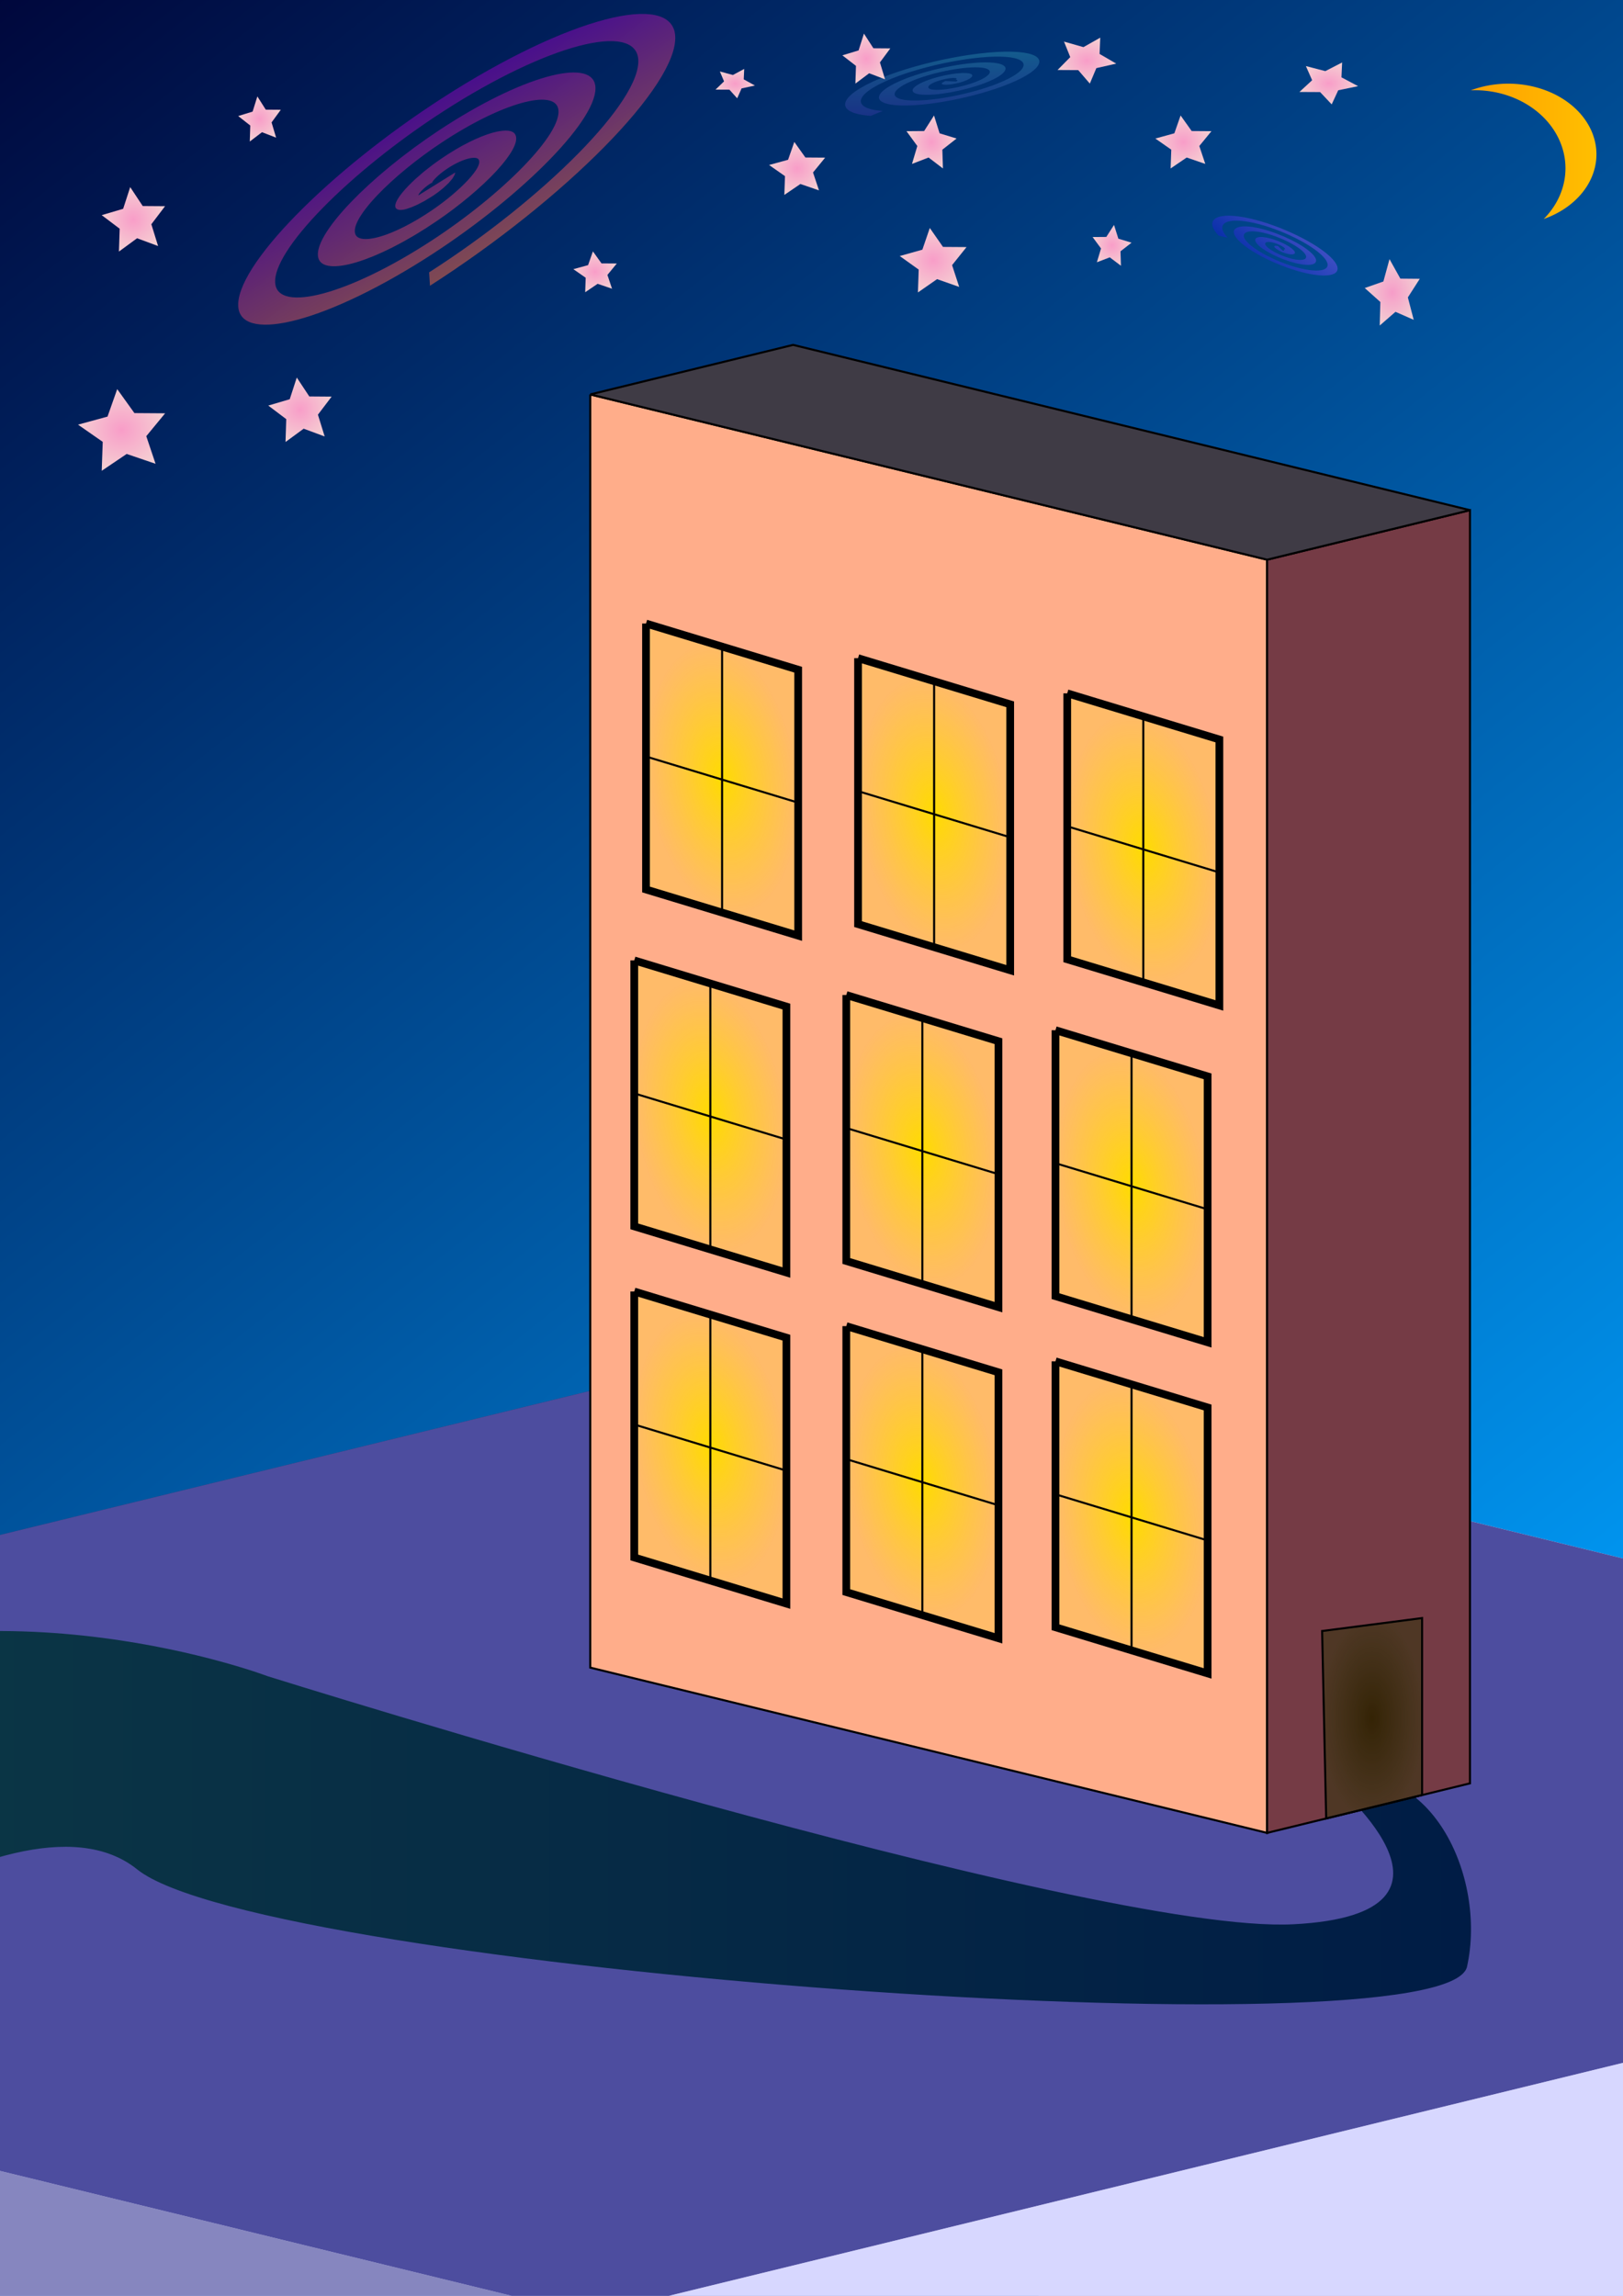 <?xml version="1.0" encoding="UTF-8" standalone="no"?>
<!-- Created with Inkscape (http://www.inkscape.org/) -->

<svg
   width="210mm"
   height="297mm"
   viewBox="0 0 210 297"
   version="1.1"
   id="svg1"
   inkscape:export-filename="базовый_пример.png"
   inkscape:export-xdpi="120.95238"
   inkscape:export-ydpi="120.95238"
   inkscape:version="1.3-dev (16dd9440, 2022-11-20)"
   sodipodi:docname="базовый_рисунок.svg"
   xmlns:inkscape="http://www.inkscape.org/namespaces/inkscape"
   xmlns:sodipodi="http://sodipodi.sourceforge.net/DTD/sodipodi-0.dtd"
   xmlns:xlink="http://www.w3.org/1999/xlink"
   xmlns="http://www.w3.org/2000/svg"
   xmlns:svg="http://www.w3.org/2000/svg">
  <sodipodi:namedview
     id="namedview1"
     pagecolor="#ffffff"
     bordercolor="#000000"
     borderopacity="0.25"
     inkscape:showpageshadow="2"
     inkscape:pageopacity="0.0"
     inkscape:pagecheckerboard="0"
     inkscape:deskcolor="#d1d1d1"
     inkscape:document-units="mm"
     inkscape:zoom="0.53165938"
     inkscape:cx="63.010268"
     inkscape:cy="610.35319"
     inkscape:window-width="1920"
     inkscape:window-height="1017"
     inkscape:window-x="-8"
     inkscape:window-y="-8"
     inkscape:window-maximized="1"
     inkscape:current-layer="layer1" />
  <defs
     id="defs1">
    <linearGradient
       inkscape:collect="always"
       id="linearGradient190">
      <stop
         style="stop-color:#2f2100;stop-opacity:0.93;"
         offset="0"
         id="stop189" />
      <stop
         style="stop-color:#33340d;stop-opacity:0.586;"
         offset="1"
         id="stop190" />
    </linearGradient>
    <linearGradient
       inkscape:collect="always"
       id="linearGradient188">
      <stop
         style="stop-color:#0d3b45;stop-opacity:1;"
         offset="0"
         id="stop187" />
      <stop
         style="stop-color:#001c45;stop-opacity:1;"
         offset="1"
         id="stop188" />
    </linearGradient>
    <pattern
       inkscape:collect="always"
       xlink:href="#Bricks"
       id="pattern183"
       patternTransform="matrix(0.243,0.061,-0.061,0.243,-2.28,2.039)"
       x="0"
       y="0"
       preserveAspectRatio="none" />
    <pattern
       inkscape:collect="always"
       xlink:href="#Bricks"
       id="pattern162"
       patternTransform="scale(0.25)"
       x="0"
       y="0"
       preserveAspectRatio="none" />
    <pattern
       patternUnits="userSpaceOnUse"
       width="100"
       height="100"
       id="Bricks"
       patternTransform="scale(0.25,0.25)"
       inkscape:collect="always"
       inkscape:isstock="true"
       inkscape:label="Bricks">
      <g
   id="g13367">
        <rect
   style="fill:none;stroke:none;stroke-width:0"
   id="rect13349"
   width="100"
   height="100"
   x="0"
   y="0" />

        <rect
   style="fill-opacity:1;stroke-width:0"
   id="rect13351"
   width="40"
   height="40"
   x="0"
   y="60" />

        <rect
   style="fill-opacity:1;stroke-width:0"
   id="rect13353"
   width="90"
   height="40"
   x="0"
   y="10" />

        <rect
   style="fill-opacity:1;stroke-width:0"
   id="rect13355"
   width="50"
   height="40"
   x="50"
   y="60" />

      </g>

    </pattern>
    <linearGradient
       inkscape:collect="always"
       id="linearGradient153">
      <stop
         style="stop-color:#ffdb00;stop-opacity:1;"
         offset="0"
         id="stop152" />
      <stop
         style="stop-color:#ffbf5e;stop-opacity:0.758;"
         offset="1"
         id="stop153" />
    </linearGradient>
    <linearGradient
       inkscape:collect="always"
       id="linearGradient149">
      <stop
         style="stop-color:#ffa000;stop-opacity:1;"
         offset="0"
         id="stop148" />
      <stop
         style="stop-color:#ffbf00;stop-opacity:1;"
         offset="1"
         id="stop149" />
    </linearGradient>
    <linearGradient
       inkscape:collect="always"
       id="linearGradient147">
      <stop
         style="stop-color:#7a53f6;stop-opacity:1;"
         offset="0"
         id="stop146" />
      <stop
         style="stop-color:#141ece;stop-opacity:1;"
         offset="1"
         id="stop147" />
    </linearGradient>
    <linearGradient
       inkscape:collect="always"
       id="linearGradient145">
      <stop
         style="stop-color:#38a8bf;stop-opacity:1;"
         offset="0"
         id="stop144" />
      <stop
         style="stop-color:#4838b2;stop-opacity:1;"
         offset="1"
         id="stop145" />
    </linearGradient>
    <linearGradient
       inkscape:collect="always"
       id="linearGradient143">
      <stop
         style="stop-color:#38a8bf;stop-opacity:1;"
         offset="0"
         id="stop142" />
      <stop
         style="stop-color:#9bb542;stop-opacity:1;"
         offset="1"
         id="stop143" />
    </linearGradient>
    <linearGradient
       inkscape:collect="always"
       id="linearGradient141">
      <stop
         style="stop-color:#f89dc8;stop-opacity:1;"
         offset="0"
         id="stop141" />
      <stop
         style="stop-color:#f5ced2;stop-opacity:1;"
         offset="1"
         id="stop140" />
    </linearGradient>
    <linearGradient
       inkscape:collect="always"
       id="linearGradient139">
      <stop
         style="stop-color:#000033;stop-opacity:1;"
         offset="0"
         id="stop138" />
      <stop
         style="stop-color:#00a1ff;stop-opacity:1;"
         offset="1"
         id="stop139" />
    </linearGradient>
    <linearGradient
       inkscape:collect="always"
       id="linearGradient129">
      <stop
         style="stop-color:#45607e;stop-opacity:1;"
         offset="0"
         id="stop129" />
      <stop
         style="stop-color:#15c27e;stop-opacity:1;"
         offset="1"
         id="stop128" />
    </linearGradient>
    <linearGradient
       inkscape:collect="always"
       id="linearGradient127">
      <stop
         style="stop-color:#9100bf;stop-opacity:1;"
         offset="0"
         id="stop126" />
      <stop
         style="stop-color:#ff6d42;stop-opacity:1;"
         offset="1"
         id="stop127" />
    </linearGradient>
    <inkscape:perspective
       sodipodi:type="inkscape:persp3d"
       inkscape:vp_x="-105 : 25.635679 : 0"
       inkscape:vp_y="0 : 517.8925 : 0"
       inkscape:vp_z="105 : 25.635679 : 0"
       inkscape:persp3d-origin="137.2391 : -219.77611 : 1"
       id="perspective6" />
    <linearGradient
       inkscape:collect="always"
       xlink:href="#linearGradient127"
       id="linearGradient128"
       x1="-4.243"
       y1="69.55"
       x2="63.8"
       y2="69.55"
       gradientUnits="userSpaceOnUse" />
    <linearGradient
       inkscape:collect="always"
       xlink:href="#linearGradient129"
       id="linearGradient130"
       x1="-13.084"
       y1="-57.718"
       x2="-7.407"
       y2="-57.718"
       gradientUnits="userSpaceOnUse"
       gradientTransform="translate(17.956,10.109)" />
    <linearGradient
       inkscape:collect="always"
       xlink:href="#linearGradient139"
       id="linearGradient140"
       x1="0"
       y1="148.5"
       x2="210"
       y2="148.5"
       gradientUnits="userSpaceOnUse"
       gradientTransform="matrix(1.586,0,0,1.607,-15.137,-186.49)" />
    <radialGradient
       inkscape:collect="always"
       xlink:href="#linearGradient141"
       id="radialGradient141"
       cx="16.974"
       cy="71.607"
       fx="16.974"
       fy="71.607"
       r="13.847"
       gradientTransform="matrix(1,0,0,0.994,0,0.453)"
       gradientUnits="userSpaceOnUse" />
    <radialGradient
       inkscape:collect="always"
       xlink:href="#linearGradient141"
       id="radialGradient141-4"
       cx="16.974"
       cy="71.607"
       fx="16.974"
       fy="71.607"
       r="13.847"
       gradientTransform="matrix(1,0,0,0.994,0,0.453)"
       gradientUnits="userSpaceOnUse" />
    <radialGradient
       inkscape:collect="always"
       xlink:href="#linearGradient141"
       id="radialGradient141-4-2"
       cx="16.974"
       cy="71.607"
       fx="16.974"
       fy="71.607"
       r="13.847"
       gradientTransform="matrix(1,0,0,0.994,0,0.453)"
       gradientUnits="userSpaceOnUse" />
    <radialGradient
       inkscape:collect="always"
       xlink:href="#linearGradient141"
       id="radialGradient141-4-7"
       cx="16.974"
       cy="71.607"
       fx="16.974"
       fy="71.607"
       r="13.847"
       gradientTransform="matrix(1,0,0,0.994,0,0.453)"
       gradientUnits="userSpaceOnUse" />
    <radialGradient
       inkscape:collect="always"
       xlink:href="#linearGradient141"
       id="radialGradient141-4-7-7"
       cx="16.974"
       cy="71.607"
       fx="16.974"
       fy="71.607"
       r="13.847"
       gradientTransform="matrix(1,0,0,0.994,0,0.453)"
       gradientUnits="userSpaceOnUse" />
    <radialGradient
       inkscape:collect="always"
       xlink:href="#linearGradient141"
       id="radialGradient141-4-7-7-9"
       cx="16.974"
       cy="71.607"
       fx="16.974"
       fy="71.607"
       r="13.847"
       gradientTransform="matrix(1,0,0,0.994,0,0.453)"
       gradientUnits="userSpaceOnUse" />
    <radialGradient
       inkscape:collect="always"
       xlink:href="#linearGradient141"
       id="radialGradient141-4-7-7-9-0"
       cx="16.974"
       cy="71.607"
       fx="16.974"
       fy="71.607"
       r="13.847"
       gradientTransform="matrix(1,0,0,0.994,0,0.453)"
       gradientUnits="userSpaceOnUse" />
    <radialGradient
       inkscape:collect="always"
       xlink:href="#linearGradient141"
       id="radialGradient141-4-7-7-9-0-8"
       cx="16.974"
       cy="71.607"
       fx="16.974"
       fy="71.607"
       r="13.847"
       gradientTransform="matrix(1,0,0,0.994,0,0.453)"
       gradientUnits="userSpaceOnUse" />
    <radialGradient
       inkscape:collect="always"
       xlink:href="#linearGradient141"
       id="radialGradient141-4-4"
       cx="16.974"
       cy="71.607"
       fx="16.974"
       fy="71.607"
       r="13.847"
       gradientTransform="matrix(1,0,0,0.994,0,0.453)"
       gradientUnits="userSpaceOnUse" />
    <radialGradient
       inkscape:collect="always"
       xlink:href="#linearGradient141"
       id="radialGradient141-4-2-5"
       cx="16.974"
       cy="71.607"
       fx="16.974"
       fy="71.607"
       r="13.847"
       gradientTransform="matrix(1,0,0,0.994,0,0.453)"
       gradientUnits="userSpaceOnUse" />
    <radialGradient
       inkscape:collect="always"
       xlink:href="#linearGradient141"
       id="radialGradient141-4-7-7-1"
       cx="16.974"
       cy="71.607"
       fx="16.974"
       fy="71.607"
       r="13.847"
       gradientTransform="matrix(1,0,0,0.994,0,0.453)"
       gradientUnits="userSpaceOnUse" />
    <radialGradient
       inkscape:collect="always"
       xlink:href="#linearGradient141"
       id="radialGradient141-4-7-6"
       cx="16.974"
       cy="71.607"
       fx="16.974"
       fy="71.607"
       r="13.847"
       gradientTransform="matrix(1,0,0,0.994,0,0.453)"
       gradientUnits="userSpaceOnUse" />
    <radialGradient
       inkscape:collect="always"
       xlink:href="#linearGradient141"
       id="radialGradient141-4-7-7-9-5"
       cx="16.974"
       cy="71.607"
       fx="16.974"
       fy="71.607"
       r="13.847"
       gradientTransform="matrix(1,0,0,0.994,0,0.453)"
       gradientUnits="userSpaceOnUse" />
    <radialGradient
       inkscape:collect="always"
       xlink:href="#linearGradient141"
       id="radialGradient141-4-5"
       cx="16.974"
       cy="71.607"
       fx="16.974"
       fy="71.607"
       r="13.847"
       gradientTransform="matrix(1,0,0,0.994,0,0.453)"
       gradientUnits="userSpaceOnUse" />
    <radialGradient
       inkscape:collect="always"
       xlink:href="#linearGradient141"
       id="radialGradient141-4-2-0"
       cx="16.974"
       cy="71.607"
       fx="16.974"
       fy="71.607"
       r="13.847"
       gradientTransform="matrix(1,0,0,0.994,0,0.453)"
       gradientUnits="userSpaceOnUse" />
    <linearGradient
       inkscape:collect="always"
       xlink:href="#linearGradient143"
       id="linearGradient128-3"
       x1="-4.243"
       y1="69.55"
       x2="63.8"
       y2="69.55"
       gradientUnits="userSpaceOnUse" />
    <linearGradient
       inkscape:collect="always"
       xlink:href="#linearGradient145"
       id="linearGradient128-3-2"
       x1="-4.243"
       y1="69.55"
       x2="63.8"
       y2="69.55"
       gradientUnits="userSpaceOnUse" />
    <linearGradient
       inkscape:collect="always"
       xlink:href="#linearGradient147"
       id="linearGradient128-3-2-6"
       x1="-4.243"
       y1="69.55"
       x2="63.8"
       y2="69.55"
       gradientUnits="userSpaceOnUse" />
    <radialGradient
       inkscape:collect="always"
       xlink:href="#linearGradient141"
       id="radialGradient141-4-7-7-9-52"
       cx="16.974"
       cy="71.607"
       fx="16.974"
       fy="71.607"
       r="13.847"
       gradientTransform="matrix(1,0,0,0.994,0,0.453)"
       gradientUnits="userSpaceOnUse" />
    <linearGradient
       inkscape:collect="always"
       xlink:href="#linearGradient149"
       id="linearGradient150"
       x1="190.303"
       y1="19.578"
       x2="206.563"
       y2="19.578"
       gradientUnits="userSpaceOnUse" />
    <radialGradient
       inkscape:collect="always"
       xlink:href="#linearGradient153"
       id="radialGradient153"
       cx="152.998"
       cy="162.09"
       fx="152.998"
       fy="162.09"
       r="10.287"
       gradientTransform="matrix(1,0,0,1.672,0,-108.983)"
       gradientUnits="userSpaceOnUse" />
    <radialGradient
       inkscape:collect="always"
       xlink:href="#linearGradient153"
       id="radialGradient153-1"
       cx="152.998"
       cy="162.09"
       fx="152.998"
       fy="162.09"
       r="10.287"
       gradientTransform="matrix(1,0,0,1.672,0,-108.983)"
       gradientUnits="userSpaceOnUse" />
    <radialGradient
       inkscape:collect="always"
       xlink:href="#linearGradient153"
       id="radialGradient153-1-6"
       cx="152.998"
       cy="162.09"
       fx="152.998"
       fy="162.09"
       r="10.287"
       gradientTransform="matrix(1,0,0,1.672,0,-108.983)"
       gradientUnits="userSpaceOnUse" />
    <radialGradient
       inkscape:collect="always"
       xlink:href="#linearGradient153"
       id="radialGradient153-1-6-4"
       cx="152.998"
       cy="162.09"
       fx="152.998"
       fy="162.09"
       r="10.287"
       gradientTransform="matrix(1,0,0,1.672,0,-108.983)"
       gradientUnits="userSpaceOnUse" />
    <radialGradient
       inkscape:collect="always"
       xlink:href="#linearGradient153"
       id="radialGradient153-1-4"
       cx="152.998"
       cy="162.09"
       fx="152.998"
       fy="162.09"
       r="10.287"
       gradientTransform="matrix(1,0,0,1.672,0,-108.983)"
       gradientUnits="userSpaceOnUse" />
    <radialGradient
       inkscape:collect="always"
       xlink:href="#linearGradient153"
       id="radialGradient153-4"
       cx="152.998"
       cy="162.09"
       fx="152.998"
       fy="162.09"
       r="10.287"
       gradientTransform="matrix(1,0,0,1.672,0,-108.983)"
       gradientUnits="userSpaceOnUse" />
    <radialGradient
       inkscape:collect="always"
       xlink:href="#linearGradient153"
       id="radialGradient153-1-6-4-3"
       cx="152.998"
       cy="162.09"
       fx="152.998"
       fy="162.09"
       r="10.287"
       gradientTransform="matrix(1,0,0,1.672,0,-108.983)"
       gradientUnits="userSpaceOnUse" />
    <radialGradient
       inkscape:collect="always"
       xlink:href="#linearGradient153"
       id="radialGradient153-1-4-4"
       cx="152.998"
       cy="162.09"
       fx="152.998"
       fy="162.09"
       r="10.287"
       gradientTransform="matrix(1,0,0,1.672,0,-108.983)"
       gradientUnits="userSpaceOnUse" />
    <radialGradient
       inkscape:collect="always"
       xlink:href="#linearGradient153"
       id="radialGradient153-4-6"
       cx="152.998"
       cy="162.09"
       fx="152.998"
       fy="162.09"
       r="10.287"
       gradientTransform="matrix(1,0,0,1.672,0,-108.983)"
       gradientUnits="userSpaceOnUse" />
    <radialGradient
       inkscape:collect="always"
       xlink:href="#linearGradient153"
       id="radialGradient154"
       gradientUnits="userSpaceOnUse"
       gradientTransform="matrix(1,0,0,1.672,0,-108.983)"
       cx="152.998"
       cy="162.09"
       fx="152.998"
       fy="162.09"
       r="10.287" />
    <inkscape:perspective
       sodipodi:type="inkscape:persp3d"
       inkscape:vp_x="-107.16379 : 25.56089 : 0"
       inkscape:vp_y="0 : 516.3816 : 0"
       inkscape:vp_z="107.16379 : 25.56089 : 0"
       inkscape:persp3d-origin="137.32057 : -218.43917 : 1"
       id="perspective6-6" />
    <pattern
       inkscape:collect="always"
       xlink:href="#Bricks-1"
       id="pattern183-6"
       patternTransform="matrix(0.243,0.061,-0.061,0.243,134.795,-29.797)"
       x="0"
       y="0"
       preserveAspectRatio="none" />
    <pattern
       patternUnits="userSpaceOnUse"
       width="100"
       height="100"
       id="Bricks-1"
       patternTransform="scale(0.25,0.25)"
       inkscape:collect="always"
       inkscape:isstock="true"
       inkscape:label="Bricks">
      <g
   id="g13367-7">
        <rect
   style="fill:none;stroke:none;stroke-width:0"
   id="rect13349-6"
   width="100"
   height="100"
   x="0"
   y="0" />

        <rect
   style="fill-opacity:1;stroke-width:0"
   id="rect13351-7"
   width="40"
   height="40"
   x="0"
   y="60" />

        <rect
   style="fill-opacity:1;stroke-width:0"
   id="rect13353-9"
   width="90"
   height="40"
   x="0"
   y="10" />

        <rect
   style="fill-opacity:1;stroke-width:0"
   id="rect13355-6"
   width="50"
   height="40"
   x="50"
   y="60" />

      </g>

    </pattern>
    <linearGradient
       inkscape:collect="always"
       xlink:href="#linearGradient188"
       id="linearGradient189"
       x1="-48.254"
       y1="237.283"
       x2="190.331"
       y2="237.283"
       gradientUnits="userSpaceOnUse" />
    <radialGradient
       inkscape:collect="always"
       xlink:href="#linearGradient190"
       id="radialGradient190"
       cx="177.537"
       cy="222.294"
       fx="177.537"
       fy="222.294"
       r="6.603"
       gradientTransform="matrix(1,0,0,1.987,0,-219.425)"
       gradientUnits="userSpaceOnUse" />
  </defs>
  <g
     inkscape:label="Слой 1"
     inkscape:groupmode="layer"
     id="layer1">
    <rect
       style="opacity:1;fill:url(#linearGradient140);fill-opacity:1;fill-rule:nonzero;stroke:none;stroke-width:8.448;stroke-dasharray:none;stroke-opacity:1"
       id="rect130"
       width="333.06"
       height="477.234"
       x="-15.137"
       y="-186.49"
       transform="matrix(0.706,0.709,-0.783,0.622,0,0)" />
    <g
       sodipodi:type="inkscape:box3d"
       id="g114"
       style="opacity:1;fill:#f1f1f1;stroke-width:1.5"
       inkscape:perspectiveID="#perspective6"
       inkscape:corner0="2.9115581 : 0.39087013 : 0 : 1"
       inkscape:corner7="0.57968566 : 0.27448151 : 2.5452932 : 1">
      <path
         sodipodi:type="inkscape:box3dside"
         id="path119"
         style="fill:#e9e9ff;fill-rule:evenodd;stroke:none;stroke-linejoin:round"
         inkscape:box3dsidetype="11"
         d="M 98.781,174.457 343.628,234.236 v 60.277 L 98.781,234.734 Z"
         points="343.628,234.236 343.628,294.513 98.781,234.734 98.781,174.457 " />
      <path
         sodipodi:type="inkscape:box3dside"
         id="path114"
         style="fill:#353564;fill-rule:evenodd;stroke:none;stroke-linejoin:round"
         inkscape:box3dsidetype="6"
         d="m -168.475,239.708 v 60.277 L 98.781,234.734 v -60.277 z"
         points="-168.475,299.984 98.781,234.734 98.781,174.457 -168.475,239.708 " />
      <path
         sodipodi:type="inkscape:box3dside"
         id="path118"
         style="fill:#afafde;fill-rule:evenodd;stroke:none;stroke-linejoin:round"
         inkscape:box3dsidetype="13"
         d="M -168.475,299.984 76.372,359.764 343.628,294.513 98.781,234.734 Z"
         points="76.372,359.764 343.628,294.513 98.781,234.734 -168.475,299.984 " />
      <path
         sodipodi:type="inkscape:box3dside"
         id="path115"
         style="fill:#4d4d9f;fill-rule:evenodd;stroke:none;stroke-linejoin:round"
         inkscape:box3dsidetype="5"
         d="M -168.475,239.708 76.372,299.487 343.628,234.236 98.781,174.457 Z"
         points="76.372,299.487 343.628,234.236 98.781,174.457 -168.475,239.708 " />
      <path
         sodipodi:type="inkscape:box3dside"
         id="path117"
         style="fill:#d7d7ff;fill-rule:evenodd;stroke:none;stroke-linejoin:round"
         inkscape:box3dsidetype="14"
         d="m 76.372,299.487 v 60.277 L 343.628,294.513 v -60.277 z"
         points="76.372,359.764 343.628,294.513 343.628,234.236 76.372,299.487 " />
      <path
         sodipodi:type="inkscape:box3dside"
         id="path116"
         style="fill:#8686bf;fill-rule:evenodd;stroke:none;stroke-linejoin:round"
         inkscape:box3dsidetype="3"
         d="m -168.475,239.708 244.847,59.779 v 60.277 L -168.475,299.984 Z"
         points="76.372,299.487 76.372,359.764 -168.475,299.984 -168.475,239.708 " />
    </g>
    <g
       sodipodi:type="inkscape:box3d"
       id="g119"
       style="opacity:1;fill:#f1f1f1;stroke:none;stroke-width:1.5"
       inkscape:perspectiveID="#perspective6"
       inkscape:corner0="0.57968566 : 0.87062444 : 0 : 1"
       inkscape:corner7="-0.25437805 : 0.55259195 : 0.25 : 1">
      <path
         sodipodi:type="inkscape:box3dside"
         id="path125"
         style="fill:#e9e9ff;fill-rule:evenodd;stroke:none;stroke-linejoin:round"
         inkscape:box3dsidetype="11"
         d="M 102.622,44.617 190.199,65.998 V 230.705 l -87.577,-21.382 z"
         points="190.199,65.998 190.199,230.705 102.622,209.323 102.622,44.617 " />
      <path
         sodipodi:type="inkscape:box3dside"
         id="path120"
         style="fill:#353564;fill-rule:evenodd;stroke:none;stroke-linejoin:round"
         inkscape:box3dsidetype="6"
         d="M 76.372,51.026 V 215.732 l 26.25,-6.409 V 44.617 Z"
         points="76.372,215.732 102.622,209.323 102.622,44.617 76.372,51.026 " />
      <path
         sodipodi:type="inkscape:box3dside"
         id="path124"
         style="fill:#afafde;fill-rule:evenodd;stroke:none;stroke-linejoin:round"
         inkscape:box3dsidetype="13"
         d="m 76.372,215.732 87.577,21.382 26.25,-6.409 -87.577,-21.382 z"
         points="163.949,237.114 190.199,230.705 102.622,209.323 76.372,215.732 " />
      <path
         sodipodi:type="inkscape:box3dside"
         id="path121"
         style="fill:#4d4d9f;fill-rule:evenodd;stroke:none;stroke-linejoin:round"
         inkscape:box3dsidetype="5"
         d="m 76.372,51.026 87.577,21.382 26.25,-6.409 -87.577,-21.382 z"
         points="163.949,72.407 190.199,65.998 102.622,44.617 76.372,51.026 " />
      <path
         sodipodi:type="inkscape:box3dside"
         id="path123"
         style="fill:#d7d7ff;fill-rule:evenodd;stroke:none;stroke-linejoin:round"
         inkscape:box3dsidetype="14"
         d="M 163.949,72.407 V 237.114 l 26.25,-6.409 V 65.998 Z"
         points="163.949,237.114 190.199,230.705 190.199,65.998 163.949,72.407 " />
      <path
         sodipodi:type="inkscape:box3dside"
         id="path122"
         style="fill:#8686bf;fill-rule:evenodd;stroke:none;stroke-linejoin:round"
         inkscape:box3dsidetype="3"
         d="M 76.372,51.026 163.949,72.407 V 237.114 L 76.372,215.732 Z"
         points="163.949,72.407 163.949,237.114 76.372,215.732 76.372,51.026 " />
    </g>
    <path
       sodipodi:type="spiral"
       style="fill:none;fill-rule:evenodd;stroke:url(#linearGradient128);stroke-width:5.292;stroke-dasharray:none;stroke-opacity:1;opacity:0.5"
       id="path126"
       sodipodi:cx="27.447866"
       sodipodi:cy="72.407402"
       sodipodi:expansion="1"
       sodipodi:revolution="3"
       sodipodi:radius="34.384548"
       sodipodi:argument="-19.037043"
       sodipodi:t0="0"
       d="m 27.448,72.407 c 1.694,-0.321 1.269,2.125 0.534,2.815 -1.991,1.871 -5.056,0.302 -6.164,-1.747 -1.982,-3.666 0.458,-8.018 4.028,-9.514 5.24,-2.194 11.03,1.214 12.863,6.309 C 41.151,77.062 36.741,84.332 30.118,86.483 21.784,89.191 13.018,83.764 10.557,75.612 7.576,65.738 14.026,55.467 23.709,52.701 35.12,49.442 46.903,56.92 49.969,68.135 53.509,81.082 45.001,94.379 32.255,97.744 17.772,101.567 2.958,92.027 -0.704,77.748 -4.812,61.73 5.762,45.399 21.573,41.441 39.126,37.046 56.977,48.655 61.23,65.998"
       transform="matrix(-0.195,0.456,-0.882,0.484,125.729,-23.764)" />
    <path
       sodipodi:type="spiral"
       style="fill:none;fill-rule:evenodd;stroke:url(#linearGradient128-3-2);stroke-width:5.292;stroke-dasharray:none;stroke-opacity:1;opacity:0.35"
       id="path126-5-0"
       sodipodi:cx="27.447866"
       sodipodi:cy="72.407402"
       sodipodi:expansion="1"
       sodipodi:revolution="3"
       sodipodi:radius="34.384548"
       sodipodi:argument="-19.037043"
       sodipodi:t0="0"
       d="m 27.448,72.407 c 1.694,-0.321 1.269,2.125 0.534,2.815 -1.991,1.871 -5.056,0.302 -6.164,-1.747 -1.982,-3.666 0.458,-8.018 4.028,-9.514 5.24,-2.194 11.03,1.214 12.863,6.309 C 41.151,77.062 36.741,84.332 30.118,86.483 21.784,89.191 13.018,83.764 10.557,75.612 7.576,65.738 14.026,55.467 23.709,52.701 35.12,49.442 46.903,56.92 49.969,68.135 53.509,81.082 45.001,94.379 32.255,97.744 17.772,101.567 2.958,92.027 -0.704,77.748 -4.812,61.73 5.762,45.399 21.573,41.441 39.126,37.046 56.977,48.655 61.23,65.998"
       transform="matrix(-0.224,0.121,0.312,-0.011,106.565,7.99)" />
    <path
       sodipodi:type="spiral"
       style="fill:none;fill-rule:evenodd;stroke:url(#linearGradient128-3-2-6);stroke-width:5.292;stroke-dasharray:none;stroke-opacity:1;opacity:0.5"
       id="path126-5-0-7"
       sodipodi:cx="27.447866"
       sodipodi:cy="72.407402"
       sodipodi:expansion="1"
       sodipodi:revolution="3"
       sodipodi:radius="34.384548"
       sodipodi:argument="-19.037043"
       sodipodi:t0="0"
       d="m 27.448,72.407 c 1.694,-0.321 1.269,2.125 0.534,2.815 -1.991,1.871 -5.056,0.302 -6.164,-1.747 -1.982,-3.666 0.458,-8.018 4.028,-9.514 5.24,-2.194 11.03,1.214 12.863,6.309 C 41.151,77.062 36.741,84.332 30.118,86.483 21.784,89.191 13.018,83.764 10.557,75.612 7.576,65.738 14.026,55.467 23.709,52.701 35.12,49.442 46.903,56.92 49.969,68.135 53.509,81.082 45.001,94.379 32.255,97.744 17.772,101.567 2.958,92.027 -0.704,77.748 -4.812,61.73 5.762,45.399 21.573,41.441 39.126,37.046 56.977,48.655 61.23,65.998"
       transform="matrix(-0.19,-0.022,0.153,0.119,159.796,24.108)" />
    <path
       style="fill:url(#linearGradient189);fill-opacity:1;stroke:none;stroke-width:0.265px;stroke-linecap:butt;stroke-linejoin:miter;stroke-opacity:1"
       d="m 171.946,230.118 c 0,0 21.475,17.477 -4.594,18.818 -26.069,1.341 -132.715,-32.089 -132.715,-32.089 0,0 -35.19,-13.392 -66.508,0.352 -31.319,13.744 -8.103,46.369 -8.103,46.369 0,0 41.533,-34.756 57.72,-21.736 16.187,13.02 169.491,24.22 172.072,12.589 2.581,-11.631 -4.746,-27.507 -17.871,-24.303"
       id="path185" />
    <path
       sodipodi:type="star"
       style="opacity:1;fill:url(#radialGradient141);fill-opacity:1;fill-rule:nonzero;stroke:none;stroke-width:5.292;stroke-dasharray:none;stroke-opacity:1"
       id="path140"
       inkscape:flatsided="false"
       sodipodi:sides="5"
       sodipodi:cx="17.594788"
       sodipodi:cy="72.407402"
       sodipodi:r1="14.697197"
       sodipodi:r2="7.348598"
       sodipodi:arg1="-0.45122035"
       sodipodi:arg2="0.17709818"
       inkscape:rounded="0"
       inkscape:randomized="0"
       d="m 30.821,65.998 -5.993,7.704 2.949,9.304 -9.178,-3.319 -7.937,5.679 0.32,-9.755 -7.854,-5.794 9.376,-2.71 3.083,-9.26 5.475,8.08 z"
       inkscape:transform-center-x="0.2525522"
       inkscape:transform-center-y="-0.30756221"
       transform="matrix(0.407,0,0,0.384,8.822,28.125)" />
    <path
       sodipodi:type="star"
       style="fill:url(#radialGradient141-4);fill-opacity:1;fill-rule:nonzero;stroke:none;stroke-width:5.292;stroke-dasharray:none;stroke-opacity:1"
       id="path140-0"
       inkscape:flatsided="false"
       sodipodi:sides="5"
       sodipodi:cx="17.594788"
       sodipodi:cy="72.407402"
       sodipodi:r1="14.697197"
       sodipodi:r2="7.348598"
       sodipodi:arg1="-0.45122035"
       sodipodi:arg2="0.17709818"
       inkscape:rounded="0"
       inkscape:randomized="0"
       d="m 30.821,65.998 -5.993,7.704 2.949,9.304 -9.178,-3.319 -7.937,5.679 0.32,-9.755 -7.854,-5.794 9.376,-2.71 3.083,-9.26 5.475,8.08 z"
       inkscape:transform-center-x="0.16266399"
       inkscape:transform-center-y="-0.19903806"
       transform="matrix(0.262,0,0,0.249,98.692,3.96)" />
    <path
       sodipodi:type="star"
       style="fill:url(#radialGradient141-4-5);fill-opacity:1;fill-rule:nonzero;stroke:none;stroke-width:5.292;stroke-dasharray:none;stroke-opacity:1"
       id="path140-0-5"
       inkscape:flatsided="false"
       sodipodi:sides="5"
       sodipodi:cx="17.594788"
       sodipodi:cy="72.407402"
       sodipodi:r1="14.697197"
       sodipodi:r2="7.348598"
       sodipodi:arg1="-0.45122035"
       sodipodi:arg2="0.17709818"
       inkscape:rounded="0"
       inkscape:randomized="0"
       d="m 30.821,65.998 -5.993,7.704 2.949,9.304 -9.178,-3.319 -7.937,5.679 0.32,-9.755 -7.854,-5.794 9.376,-2.71 3.083,-9.26 5.475,8.08 z"
       inkscape:transform-center-x="0.16266399"
       inkscape:transform-center-y="-0.19903806"
       transform="matrix(0.262,0,0,0.249,148.673,0.537)" />
    <path
       sodipodi:type="star"
       style="fill:url(#radialGradient141-4-7);fill-opacity:1;fill-rule:nonzero;stroke:none;stroke-width:5.292;stroke-dasharray:none;stroke-opacity:1"
       id="path140-0-78"
       inkscape:flatsided="false"
       sodipodi:sides="5"
       sodipodi:cx="17.594788"
       sodipodi:cy="72.407402"
       sodipodi:r1="14.697197"
       sodipodi:r2="7.348598"
       sodipodi:arg1="-0.45122035"
       sodipodi:arg2="0.17709818"
       inkscape:rounded="0"
       inkscape:randomized="0"
       d="m 30.821,65.998 -5.993,7.704 2.949,9.304 -9.178,-3.319 -7.937,5.679 0.32,-9.755 -7.854,-5.794 9.376,-2.71 3.083,-9.26 5.475,8.08 z"
       inkscape:transform-center-x="0.12363502"
       inkscape:transform-center-y="-0.17002057"
       transform="matrix(0.199,0,0,0.212,30.198,0.21)" />
    <path
       sodipodi:type="star"
       style="fill:url(#radialGradient141-4-7-7);fill-opacity:1;fill-rule:nonzero;stroke:none;stroke-width:5.292;stroke-dasharray:none;stroke-opacity:1"
       id="path140-0-78-8"
       inkscape:flatsided="false"
       sodipodi:sides="5"
       sodipodi:cx="17.594788"
       sodipodi:cy="72.407402"
       sodipodi:r1="14.697197"
       sodipodi:r2="7.348598"
       sodipodi:arg1="-0.45122035"
       sodipodi:arg2="0.17709818"
       inkscape:rounded="0"
       inkscape:randomized="0"
       d="m 30.821,65.998 -5.993,7.704 2.949,9.304 -9.178,-3.319 -7.937,5.679 0.32,-9.755 -7.854,-5.794 9.376,-2.71 3.083,-9.26 5.475,8.08 z"
       inkscape:transform-center-x="0.18387435"
       inkscape:transform-center-y="-0.24233091"
       transform="matrix(0.296,0,0,0.303,12.233,6.678)" />
    <path
       sodipodi:type="star"
       style="fill:url(#radialGradient141-4-7-7-9);fill-opacity:1;fill-rule:nonzero;stroke:none;stroke-width:5.292;stroke-dasharray:none;stroke-opacity:1"
       id="path140-0-78-8-0"
       inkscape:flatsided="false"
       sodipodi:sides="5"
       sodipodi:cx="17.594788"
       sodipodi:cy="72.407402"
       sodipodi:r1="14.697197"
       sodipodi:r2="7.348598"
       sodipodi:arg1="-0.45122035"
       sodipodi:arg2="0.17709818"
       inkscape:rounded="0"
       inkscape:randomized="0"
       d="m 30.821,65.998 -5.993,7.704 2.949,9.304 -9.178,-3.319 -7.937,5.679 0.32,-9.755 -7.854,-5.794 9.376,-2.71 3.083,-9.26 5.475,8.08 z"
       inkscape:transform-center-x="0.18387435"
       inkscape:transform-center-y="-0.24233091"
       transform="matrix(0.296,0,0,0.303,33.787,31.313)" />
    <path
       sodipodi:type="star"
       style="fill:url(#radialGradient141-4-7-7-9-52);fill-opacity:1;fill-rule:nonzero;stroke:none;stroke-width:5.292;stroke-dasharray:none;stroke-opacity:1"
       id="path140-0-78-8-0-79"
       inkscape:flatsided="false"
       sodipodi:sides="5"
       sodipodi:cx="17.594788"
       sodipodi:cy="72.407402"
       sodipodi:r1="14.697197"
       sodipodi:r2="7.348598"
       sodipodi:arg1="-0.45122035"
       sodipodi:arg2="0.17709818"
       inkscape:rounded="0"
       inkscape:randomized="0"
       d="m 30.821,65.998 -5.993,7.704 2.949,9.304 -9.178,-3.319 -7.937,5.679 0.32,-9.755 -7.854,-5.794 9.376,-2.71 3.083,-9.26 5.475,8.08 z"
       inkscape:transform-center-x="0.19347815"
       inkscape:transform-center-y="-0.24233141"
       transform="matrix(0.312,0,0,0.303,115.444,11.967)" />
    <path
       sodipodi:type="star"
       style="fill:url(#radialGradient141-4-7-6);fill-opacity:1;fill-rule:nonzero;stroke:none;stroke-width:5.292;stroke-dasharray:none;stroke-opacity:1"
       id="path140-0-78-2"
       inkscape:flatsided="false"
       sodipodi:sides="5"
       sodipodi:cx="17.594788"
       sodipodi:cy="72.407402"
       sodipodi:r1="14.697197"
       sodipodi:r2="7.348598"
       sodipodi:arg1="-0.45122035"
       sodipodi:arg2="0.17709818"
       inkscape:rounded="0"
       inkscape:randomized="0"
       d="m 30.821,65.998 -5.993,7.704 2.949,9.304 -9.178,-3.319 -7.937,5.679 0.32,-9.755 -7.854,-5.794 9.376,-2.71 3.083,-9.26 5.475,8.08 z"
       inkscape:transform-center-x="-0.11435114"
       inkscape:transform-center-y="0.11034377"
       transform="matrix(-0.184,0,0,-0.138,98.253,20.699)" />
    <path
       sodipodi:type="star"
       style="fill:url(#radialGradient141-4-7-7-1);fill-opacity:1;fill-rule:nonzero;stroke:none;stroke-width:5.292;stroke-dasharray:none;stroke-opacity:1"
       id="path140-0-78-8-9"
       inkscape:flatsided="false"
       sodipodi:sides="5"
       sodipodi:cx="17.594788"
       sodipodi:cy="72.407402"
       sodipodi:r1="14.697197"
       sodipodi:r2="7.348598"
       sodipodi:arg1="-0.45122035"
       sodipodi:arg2="0.17709818"
       inkscape:rounded="0"
       inkscape:randomized="0"
       d="m 30.821,65.998 -5.993,7.704 2.949,9.304 -9.178,-3.319 -7.937,5.679 0.32,-9.755 -7.854,-5.794 9.376,-2.71 3.083,-9.26 5.475,8.08 z"
       inkscape:transform-center-x="-0.17007792"
       inkscape:transform-center-y="0.15727262"
       transform="matrix(-0.274,0,0,-0.197,176.579,24.899)" />
    <path
       sodipodi:type="star"
       style="fill:url(#radialGradient141-4-7-7-9-5);fill-opacity:1;fill-rule:nonzero;stroke:none;stroke-width:5.292;stroke-dasharray:none;stroke-opacity:1"
       id="path140-0-78-8-0-8"
       inkscape:flatsided="false"
       sodipodi:sides="5"
       sodipodi:cx="17.594788"
       sodipodi:cy="72.407402"
       sodipodi:r1="14.697197"
       sodipodi:r2="7.348598"
       sodipodi:arg1="-0.45122035"
       sodipodi:arg2="0.17709818"
       inkscape:rounded="0"
       inkscape:randomized="0"
       d="m 30.821,65.998 -5.993,7.704 2.949,9.304 -9.178,-3.319 -7.937,5.679 0.32,-9.755 -7.854,-5.794 9.376,-2.71 3.083,-9.26 5.475,8.08 z"
       inkscape:transform-center-x="-0.17007591"
       inkscape:transform-center-y="0.17270025"
       transform="matrix(-0.274,0,0,-0.216,145.283,23.31)" />
    <path
       sodipodi:type="star"
       style="fill:url(#radialGradient141-4-7-7-9-0-8);fill-opacity:1;fill-rule:nonzero;stroke:none;stroke-width:5.292;stroke-dasharray:none;stroke-opacity:1"
       id="path140-0-78-8-0-7-9"
       inkscape:flatsided="false"
       sodipodi:sides="5"
       sodipodi:cx="17.594788"
       sodipodi:cy="72.407402"
       sodipodi:r1="14.697197"
       sodipodi:r2="7.348598"
       sodipodi:arg1="-0.45122035"
       sodipodi:arg2="0.17709818"
       inkscape:rounded="0"
       inkscape:randomized="0"
       d="m 30.821,65.998 -5.993,7.704 2.949,9.304 -9.178,-3.319 -7.937,5.679 0.32,-9.755 -7.854,-5.794 9.376,-2.71 3.083,-9.26 5.475,8.08 z"
       inkscape:transform-center-x="0.13926466"
       inkscape:transform-center-y="-0.18812775"
       transform="matrix(0.224,0,0,0.235,108.293,-9.248)" />
    <path
       sodipodi:type="star"
       style="fill:url(#radialGradient141-4-2);fill-opacity:1;fill-rule:nonzero;stroke:none;stroke-width:5.292;stroke-dasharray:none;stroke-opacity:1"
       id="path140-0-7"
       inkscape:flatsided="false"
       sodipodi:sides="5"
       sodipodi:cx="17.594788"
       sodipodi:cy="72.407402"
       sodipodi:r1="14.697197"
       sodipodi:r2="7.348598"
       sodipodi:arg1="-0.45122035"
       sodipodi:arg2="0.17709818"
       inkscape:rounded="0"
       inkscape:randomized="0"
       d="m 30.821,65.998 -5.993,7.704 2.949,9.304 -9.178,-3.319 -7.937,5.679 0.32,-9.755 -7.854,-5.794 9.376,-2.71 3.083,-9.26 5.475,8.08 z"
       inkscape:transform-center-x="0.12627563"
       inkscape:transform-center-y="-0.15378155"
       transform="matrix(0.203,0,0,0.192,73.553,21.415)" />
    <path
       sodipodi:type="star"
       style="fill:url(#radialGradient141-4-2-0);fill-opacity:1;fill-rule:nonzero;stroke:none;stroke-width:5.293;stroke-dasharray:none;stroke-opacity:1;opacity:0.99"
       id="path140-0-7-6"
       inkscape:flatsided="false"
       sodipodi:sides="5"
       sodipodi:cx="17.594788"
       sodipodi:cy="72.407402"
       sodipodi:r1="14.697197"
       sodipodi:r2="7.348598"
       sodipodi:arg1="-0.45122035"
       sodipodi:arg2="0.17709818"
       inkscape:rounded="0"
       inkscape:randomized="0"
       d="m 30.821,65.998 -5.993,7.704 2.949,9.304 -9.178,-3.319 -7.937,5.679 0.32,-9.755 -7.854,-5.794 9.376,-2.71 3.083,-9.26 5.475,8.08 z"
       inkscape:transform-center-x="0.15972641"
       inkscape:transform-center-y="-0.24966389"
       transform="matrix(0.257,0,0,0.312,175.782,15.478)" />
    <path
       sodipodi:type="star"
       style="fill:url(#radialGradient141-4-4);fill-opacity:1;fill-rule:nonzero;stroke:none;stroke-width:5.292;stroke-dasharray:none;stroke-opacity:1"
       id="path140-0-1"
       inkscape:flatsided="false"
       sodipodi:sides="5"
       sodipodi:cx="17.594788"
       sodipodi:cy="72.407402"
       sodipodi:r1="14.697197"
       sodipodi:r2="7.348598"
       sodipodi:arg1="-0.45122035"
       sodipodi:arg2="0.17709818"
       inkscape:rounded="0"
       inkscape:randomized="0"
       d="m 30.821,65.998 -5.993,7.704 2.949,9.304 -9.178,-3.319 -7.937,5.679 0.32,-9.755 -7.854,-5.794 9.376,-2.71 3.083,-9.26 5.475,8.08 z"
       inkscape:transform-center-x="-0.14544357"
       inkscape:transform-center-y="-0.19903806"
       transform="matrix(-0.234,0,0,0.249,124.501,0.537)" />
    <path
       sodipodi:type="star"
       style="fill:url(#radialGradient141-4-2-5);fill-opacity:1;fill-rule:nonzero;stroke:none;stroke-width:5.292;stroke-dasharray:none;stroke-opacity:1"
       id="path140-0-7-2"
       inkscape:flatsided="false"
       sodipodi:sides="5"
       sodipodi:cx="17.594788"
       sodipodi:cy="72.407402"
       sodipodi:r1="14.697197"
       sodipodi:r2="7.348598"
       sodipodi:arg1="-0.45122035"
       sodipodi:arg2="0.17709818"
       inkscape:rounded="0"
       inkscape:randomized="0"
       d="m 30.821,65.998 -5.993,7.704 2.949,9.304 -9.178,-3.319 -7.937,5.679 0.32,-9.755 -7.854,-5.794 9.376,-2.71 3.083,-9.26 5.475,8.08 z"
       inkscape:transform-center-x="-0.11291367"
       inkscape:transform-center-y="-0.15378155"
       transform="matrix(-0.182,0,0,0.192,146.98,17.992)" />
    <path
       id="path147"
       style="opacity:1;fill:url(#linearGradient150);fill-opacity:1;fill-rule:nonzero;stroke:none;stroke-width:5.292;stroke-dasharray:none;stroke-opacity:1"
       d="M 195.139 10.824 A 11.424 9.143 0 0 0 190.303 11.687 A 11.734 10.101 0 0 1 190.821 11.671 A 11.734 10.101 0 0 1 202.556 21.772 A 11.734 10.101 0 0 1 199.741 28.332 A 11.424 9.143 0 0 0 206.563 19.967 A 11.424 9.143 0 0 0 195.139 10.824 z " />
    <path
       style="display:inline;mix-blend-mode:difference;fill:#ffad8a;fill-opacity:1;stroke:#000000;stroke-width:0.265;stroke-linecap:butt;stroke-linejoin:miter;stroke-dasharray:none;stroke-opacity:1"
       d="M 76.372,51.026 163.949,72.407 V 96.291 135.128 237.114 L 76.372,215.732 V 51.026"
       id="path168-6"
       sodipodi:nodetypes="ccccccc" />
    <g
       id="g153"
       transform="translate(0,-10.205)">
      <rect
         style="opacity:1;fill:url(#radialGradient154);fill-opacity:1;stroke-width:1.022;stroke-dasharray:none"
         id="rect125"
         width="20.573"
         height="34.406"
         x="142.711"
         y="144.887"
         transform="matrix(0.957,0.29,0,1,0,0)" />
      <path
         style="display:inline;fill:none;stroke:#000000;stroke-width:1;stroke-linecap:butt;stroke-linejoin:miter;stroke-dasharray:none;stroke-opacity:1"
         d="m 136.567,186.312 19.688,5.972 v 34.406 l -19.688,-5.972 v -34.406"
         id="path151" />
      <path
         style="display:inline;fill:none;stroke:#000000;stroke-width:0.265px;stroke-linecap:butt;stroke-linejoin:miter;stroke-opacity:1"
         d="m 146.41,223.704 v -34.406 l 9.844,2.986 v 17.203 l -19.688,-5.972 v 17.203 z"
         id="path152" />
    </g>
    <g
       id="g153-1"
       transform="translate(-27.066,-14.755)">
      <rect
         style="opacity:1;fill:url(#radialGradient153-1);fill-opacity:1;stroke-width:1.022;stroke-dasharray:none"
         id="rect125-2"
         width="20.573"
         height="34.406"
         x="142.711"
         y="144.887"
         transform="matrix(0.957,0.29,0,1,0,0)" />
      <path
         style="display:inline;fill:none;stroke:#000000;stroke-width:1;stroke-linecap:butt;stroke-linejoin:miter;stroke-dasharray:none;stroke-opacity:1"
         d="m 136.567,186.312 19.688,5.972 v 34.406 l -19.688,-5.972 v -34.406"
         id="path151-5" />
      <path
         style="display:inline;fill:none;stroke:#000000;stroke-width:0.265px;stroke-linecap:butt;stroke-linejoin:miter;stroke-opacity:1"
         d="m 146.41,223.704 v -34.406 l 9.844,2.986 v 17.203 l -19.688,-5.972 v 17.203 z"
         id="path152-0" />
    </g>
    <g
       id="g153-1-4"
       transform="translate(-54.5,-19.234)">
      <rect
         style="opacity:1;fill:url(#radialGradient153-1-6);fill-opacity:1;stroke-width:1.022;stroke-dasharray:none"
         id="rect125-2-2"
         width="20.573"
         height="34.406"
         x="142.711"
         y="144.887"
         transform="matrix(0.957,0.29,0,1,0,0)" />
      <path
         style="display:inline;fill:none;stroke:#000000;stroke-width:1;stroke-linecap:butt;stroke-linejoin:miter;stroke-dasharray:none;stroke-opacity:1"
         d="m 136.567,186.312 19.688,5.972 v 34.406 l -19.688,-5.972 v -34.406"
         id="path151-5-6" />
      <path
         style="display:inline;fill:none;stroke:#000000;stroke-width:0.265px;stroke-linecap:butt;stroke-linejoin:miter;stroke-opacity:1"
         d="m 146.41,223.704 v -34.406 l 9.844,2.986 v 17.203 l -19.688,-5.972 v 17.203 z"
         id="path152-0-5" />
    </g>
    <g
       id="g153-8"
       transform="translate(3.8437998e-6,-53.039)">
      <rect
         style="opacity:1;fill:url(#radialGradient153-4);fill-opacity:1;stroke-width:1.022;stroke-dasharray:none"
         id="rect125-1"
         width="20.573"
         height="34.406"
         x="142.711"
         y="144.887"
         transform="matrix(0.957,0.29,0,1,0,0)" />
      <path
         style="display:inline;fill:none;stroke:#000000;stroke-width:1;stroke-linecap:butt;stroke-linejoin:miter;stroke-dasharray:none;stroke-opacity:1"
         d="m 136.567,186.312 19.688,5.972 v 34.406 l -19.688,-5.972 v -34.406"
         id="path151-8" />
      <path
         style="display:inline;fill:none;stroke:#000000;stroke-width:0.265px;stroke-linecap:butt;stroke-linejoin:miter;stroke-opacity:1"
         d="m 146.41,223.704 v -34.406 l 9.844,2.986 v 17.203 l -19.688,-5.972 v 17.203 z"
         id="path152-6" />
    </g>
    <g
       id="g153-1-7"
       transform="translate(-27.066,-57.589)">
      <rect
         style="opacity:1;fill:url(#radialGradient153-1-4);fill-opacity:1;stroke-width:1.022;stroke-dasharray:none"
         id="rect125-2-9"
         width="20.573"
         height="34.406"
         x="142.711"
         y="144.887"
         transform="matrix(0.957,0.29,0,1,0,0)" />
      <path
         style="display:inline;fill:none;stroke:#000000;stroke-width:1;stroke-linecap:butt;stroke-linejoin:miter;stroke-dasharray:none;stroke-opacity:1"
         d="m 136.567,186.312 19.688,5.972 v 34.406 l -19.688,-5.972 v -34.406"
         id="path151-5-9" />
      <path
         style="display:inline;fill:none;stroke:#000000;stroke-width:0.265px;stroke-linecap:butt;stroke-linejoin:miter;stroke-opacity:1"
         d="m 146.41,223.704 v -34.406 l 9.844,2.986 v 17.203 l -19.688,-5.972 v 17.203 z"
         id="path152-0-6" />
    </g>
    <g
       id="g153-1-4-6"
       transform="translate(-54.5,-62.068)">
      <rect
         style="opacity:1;fill:url(#radialGradient153-1-6-4);fill-opacity:1;stroke-width:1.022;stroke-dasharray:none"
         id="rect125-2-2-3"
         width="20.573"
         height="34.406"
         x="142.711"
         y="144.887"
         transform="matrix(0.957,0.29,0,1,0,0)" />
      <path
         style="display:inline;fill:none;stroke:#000000;stroke-width:1;stroke-linecap:butt;stroke-linejoin:miter;stroke-dasharray:none;stroke-opacity:1"
         d="m 136.567,186.312 19.688,5.972 v 34.406 l -19.688,-5.972 v -34.406"
         id="path151-5-6-5" />
      <path
         style="display:inline;fill:none;stroke:#000000;stroke-width:0.265px;stroke-linecap:butt;stroke-linejoin:miter;stroke-opacity:1"
         d="m 146.41,223.704 v -34.406 l 9.844,2.986 v 17.203 l -19.688,-5.972 v 17.203 z"
         id="path152-0-5-4" />
    </g>
    <g
       id="g153-8-6"
       transform="translate(1.521,-96.619)">
      <rect
         style="opacity:1;fill:url(#radialGradient153-4-6);fill-opacity:1;stroke-width:1.022;stroke-dasharray:none"
         id="rect125-1-2"
         width="20.573"
         height="34.406"
         x="142.711"
         y="144.887"
         transform="matrix(0.957,0.29,0,1,0,0)" />
      <path
         style="display:inline;fill:none;stroke:#000000;stroke-width:1;stroke-linecap:butt;stroke-linejoin:miter;stroke-dasharray:none;stroke-opacity:1"
         d="m 136.567,186.312 19.688,5.972 v 34.406 l -19.688,-5.972 v -34.406"
         id="path151-8-1"
         sodipodi:nodetypes="ccccc" />
      <path
         style="display:inline;fill:none;stroke:#000000;stroke-width:0.265px;stroke-linecap:butt;stroke-linejoin:miter;stroke-opacity:1"
         d="m 146.41,223.704 v -34.406 l 9.844,2.986 v 17.203 l -19.688,-5.972 v 17.203 z"
         id="path152-6-7" />
    </g>
    <g
       id="g153-1-7-0"
       transform="translate(-25.545,-101.169)">
      <rect
         style="opacity:1;fill:url(#radialGradient153-1-4-4);fill-opacity:1;stroke-width:1.022;stroke-dasharray:none"
         id="rect125-2-9-1"
         width="20.573"
         height="34.406"
         x="142.711"
         y="144.887"
         transform="matrix(0.957,0.29,0,1,0,0)" />
      <path
         style="display:inline;fill:none;stroke:#000000;stroke-width:1;stroke-linecap:butt;stroke-linejoin:miter;stroke-dasharray:none;stroke-opacity:1"
         d="m 136.567,186.312 19.688,5.972 v 34.406 l -19.688,-5.972 v -34.406"
         id="path151-5-9-3" />
      <path
         style="display:inline;fill:none;stroke:#000000;stroke-width:0.265px;stroke-linecap:butt;stroke-linejoin:miter;stroke-opacity:1"
         d="m 146.41,223.704 v -34.406 l 9.844,2.986 v 17.203 l -19.688,-5.972 v 17.203 z"
         id="path152-0-6-7" />
    </g>
    <g
       id="g153-1-4-6-7"
       transform="translate(-52.979,-105.648)">
      <rect
         style="opacity:1;fill:url(#radialGradient153-1-6-4-3);fill-opacity:1;stroke-width:1.022;stroke-dasharray:none"
         id="rect125-2-2-3-1"
         width="20.573"
         height="34.406"
         x="142.711"
         y="144.887"
         transform="matrix(0.957,0.29,0,1,0,0)" />
      <path
         style="display:inline;fill:none;stroke:#000000;stroke-width:1;stroke-linecap:butt;stroke-linejoin:miter;stroke-dasharray:none;stroke-opacity:1"
         d="m 136.567,186.312 19.688,5.972 v 34.406 l -19.688,-5.972 v -34.406"
         id="path151-5-6-5-5" />
      <path
         style="display:inline;fill:none;stroke:#000000;stroke-width:0.265px;stroke-linecap:butt;stroke-linejoin:miter;stroke-opacity:1"
         d="m 146.41,223.704 v -34.406 l 9.844,2.986 v 17.203 l -19.688,-5.972 v 17.203 z"
         id="path152-0-5-4-4" />
    </g>
    <path
       style="fill:#753b45;stroke:#000000;stroke-width:0.265px;stroke-linecap:butt;stroke-linejoin:miter;stroke-opacity:1;fill-opacity:1"
       d="m 163.949,72.407 26.25,-6.409 V 230.705 l -26.25,6.409 V 72.407"
       id="path183" />
    <path
       style="fill:#3f3b45;stroke:#000000;stroke-width:0.265px;stroke-linecap:butt;stroke-linejoin:miter;stroke-opacity:1;fill-opacity:1"
       d="m 76.372,51.026 26.25,-6.409 87.577,21.382 -26.25,6.409 -87.577,-21.382"
       id="path184" />
    <path
       style="fill:url(#radialGradient190);stroke:#000000;stroke-width:0.265px;stroke-linecap:butt;stroke-linejoin:miter;stroke-opacity:1;fill-opacity:1"
       d="m 171.595,235.247 -0.526,-24.249 12.939,-1.674 v 22.893 z"
       id="path189" />
  </g>
</svg>
